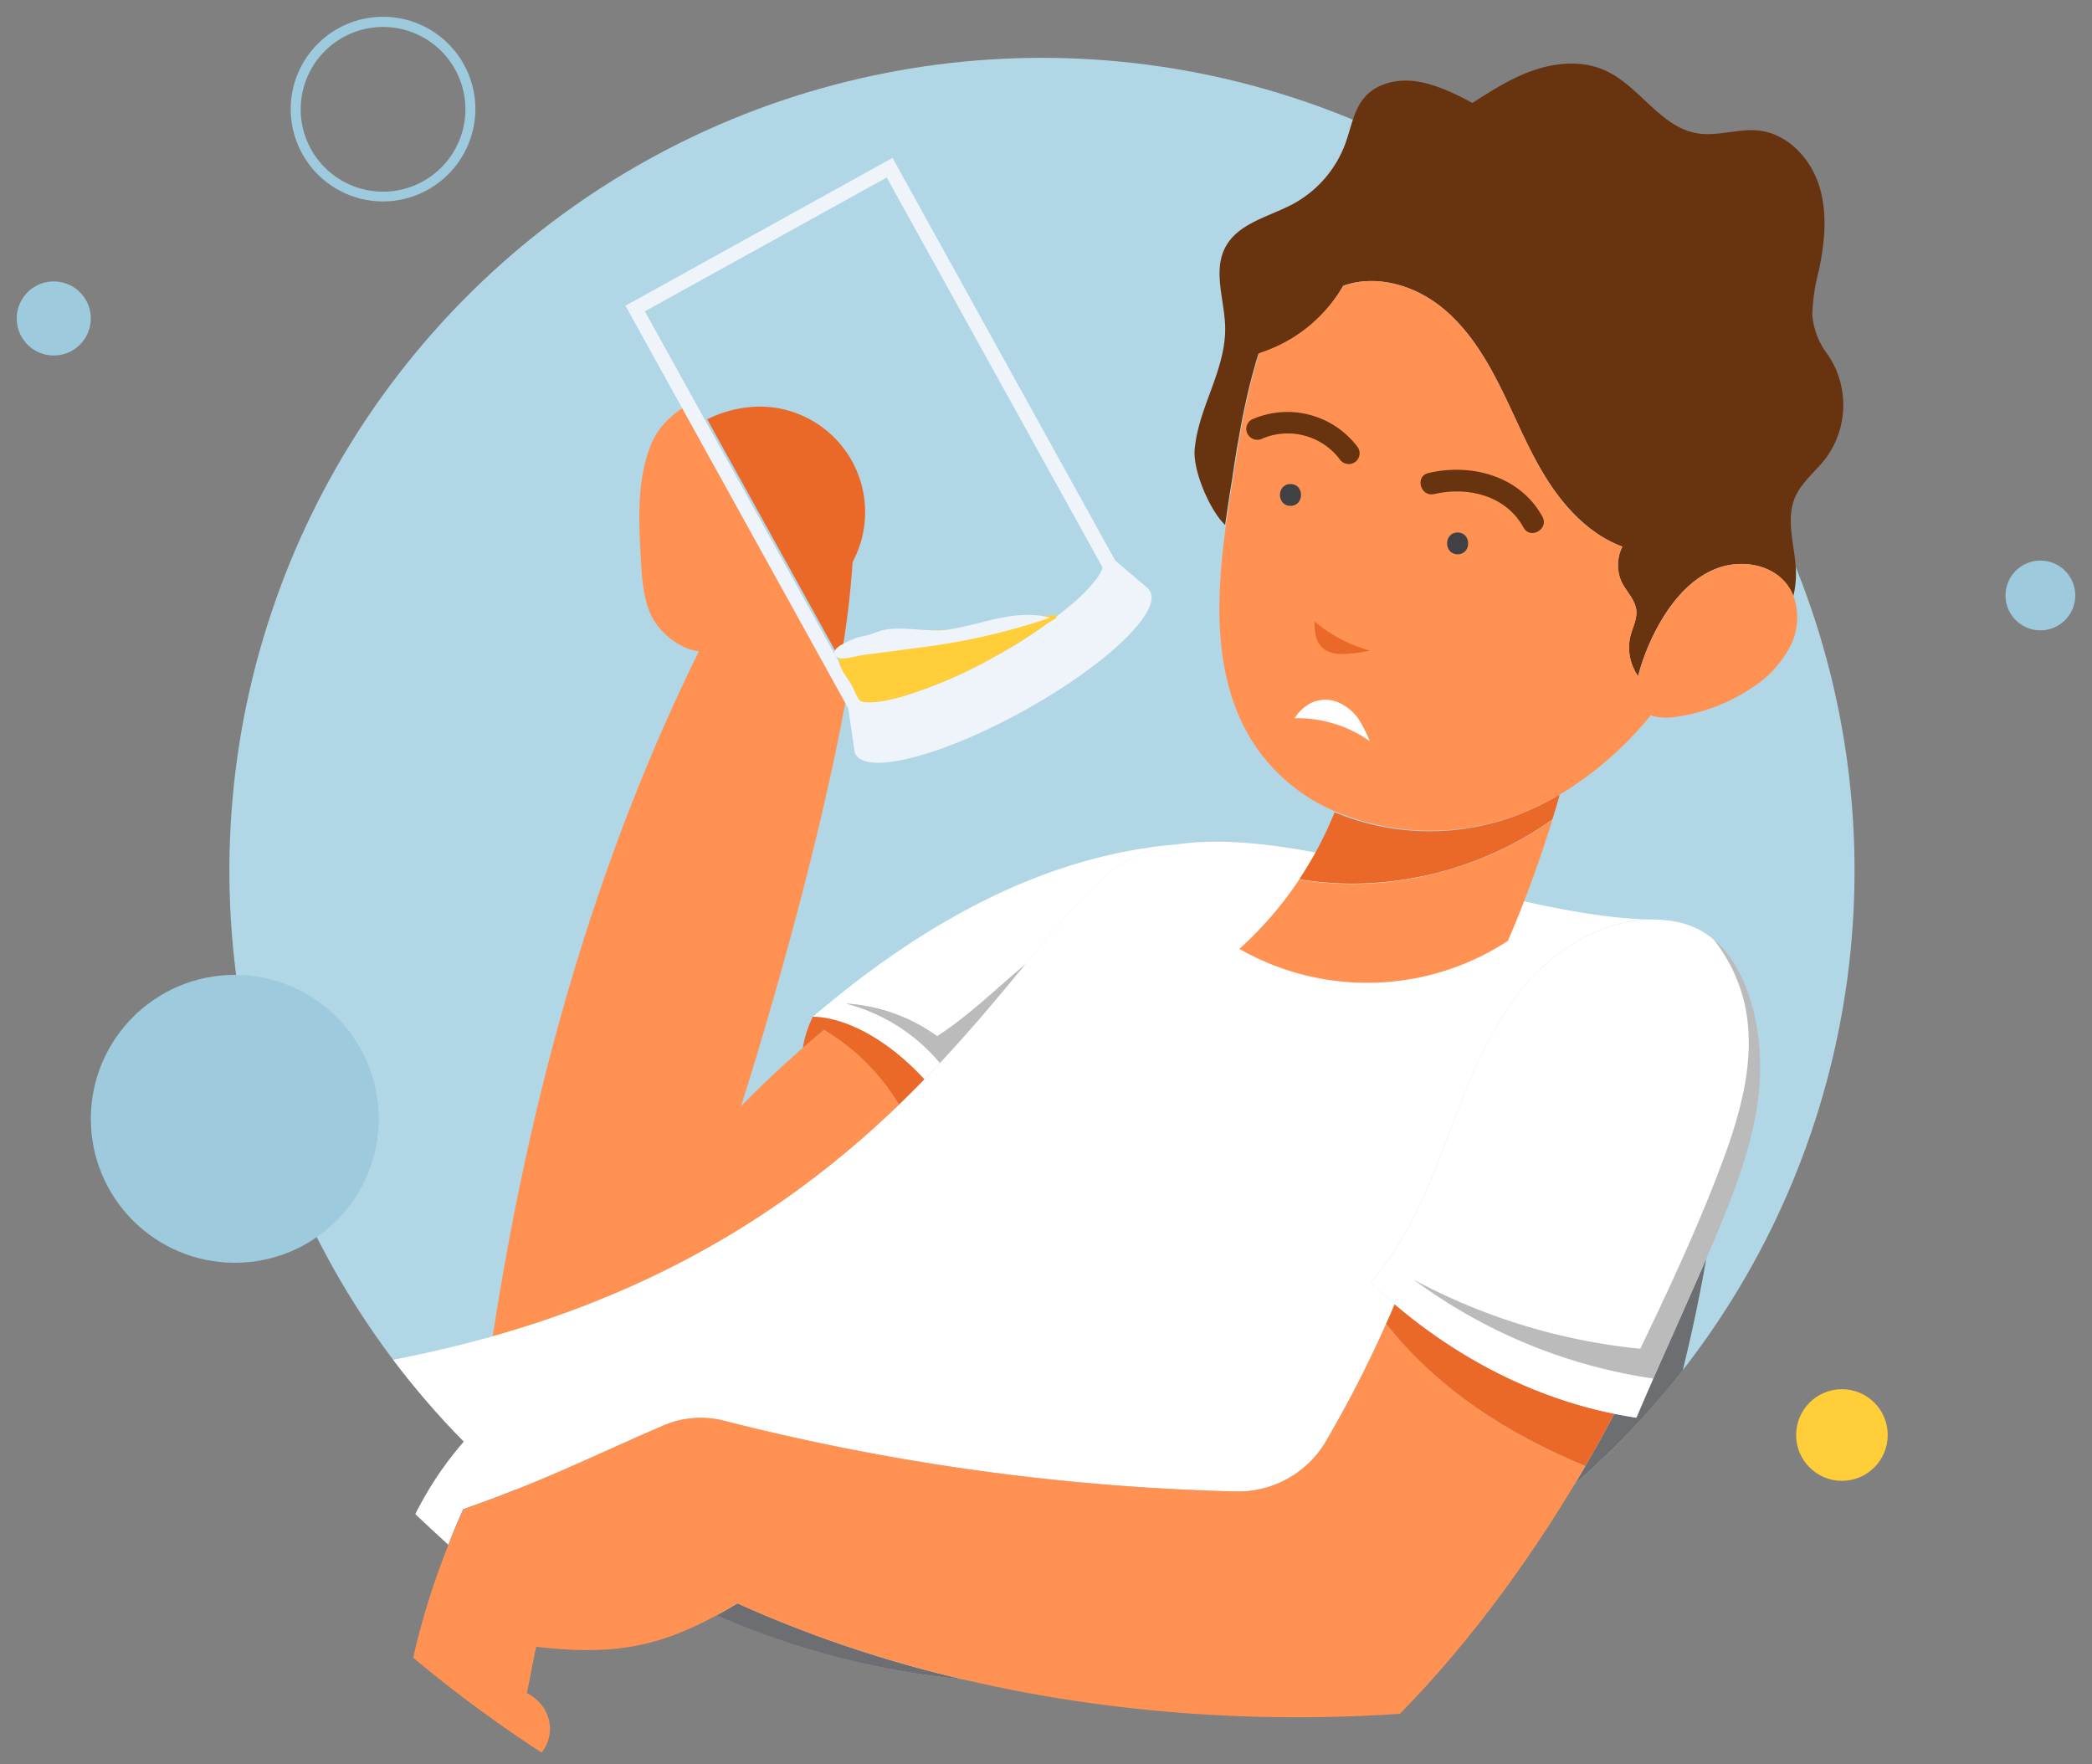 <svg id="Layer_1" data-name="Layer 1" xmlns="http://www.w3.org/2000/svg" xmlns:xlink="http://www.w3.org/1999/xlink" viewBox="0 0 406.49 342.78"><rect x="0" y="0" width="406.49" height="342.78" fill="#808080" stroke="none"/><defs><clipPath id="clip-path"><path d="M363.12,69.05c-3.49-7-2.05-15.33-1.74-23.16S360,28.93,353,25.25c-6.1-3.23-14-.89-20.19-3.85-7.9-3.74-11-14.91-19.56-16.86s-16.05,6.8-24.81,7.61c-6,.56-11.78-2.69-17.8-2.55-7.11.17-12.89,4.84-18.38,9.67A157.92,157.92,0,0,0,90.12,280.1a67.32,67.32,0,0,0-13.75,25.07c-2.32,7.9-3.06,16.81.81,24.08,4.36,8.18,13.44,12.48,21.91,16.24,2.71,1.2,5.53,2.42,8.48,2.32s6.08-1.94,6.63-4.85c.73-3.89-3.25-7.5-2.59-11.41.59-3.47,4.44-5.25,7.86-6.09,18.57-4.54,37.78,1.91,56.48,5.91,26.51,5.67,53.78,6.41,80.88,7.13,6.77.18,13.92.27,19.82-3.05,4.52-2.55,7.77-6.81,10.88-11l36.59-48.7c4.53-6,9.1-12.12,11.89-19.11a36.91,36.91,0,0,0,1.91-6.38,157.16,157.16,0,0,0,22.43-81.16,158.88,158.88,0,0,0-3.43-32.87,24.12,24.12,0,0,0,.74-5.33c.26-10.2-6-21.09-1.06-30,3.68-6.71,13-10.57,13.06-18.22C369.7,77.58,365.39,73.63,363.12,69.05Z" style="fill:none"/></clipPath></defs><g style="clip-path:url(#clip-path)"><circle cx="202.45" cy="169.14" r="157.9" style="fill:#b1d7e7"/><path d="M179.61,209.72c1-1.07,2.06-2.13,3-3.19A35.21,35.21,0,0,0,164.38,195a33.75,33.75,0,0,1,17.72,6.34c6.23-4,11.5-9.26,17.19-14,8.87-10.72,15.67-18.93,22.6-21.53a33.69,33.69,0,0,1,7.26-1.79h0c-22,1.77-45.42,11.52-71.21,33.55a18.25,18.25,0,0,1,4.46.69C168.2,199.82,174.38,204,179.61,209.72Z" style="fill:#fff"/><path d="M164.38,195a35.21,35.21,0,0,1,18.28,11.56c6.39-6.82,11.82-13.38,16.63-19.21-5.69,4.73-11,10-17.19,14A33.75,33.75,0,0,0,164.38,195Z" style="fill:#bbbbbc"/><path d="M160.1,200.11c-1.38,1.15-2.75,2.31-4.11,3.5q-6.19,5.4-12,11.31s21.6-66.94,23.73-104.84a23.8,23.8,0,0,0-20.77-35C139.4,75,129.66,79,126.69,85.93s-2.6,14.84-2.19,22.4c.2,3.73.42,7.56,1.92,11s5.68,6.87,9.4,7.2c-20.66,41.8-33,87.07-40.09,133.15,36.62-10.38,61.15-27.88,79-45A42.13,42.13,0,0,0,160.1,200.11Z" style="fill:#ff9253"/><path d="M174.68,214.63q2.56-2.46,4.93-4.91c-5.23-5.7-11.41-9.9-17.21-11.48a18.25,18.25,0,0,0-4.46-.69,21.88,21.88,0,0,0-1.95,6.06c1.36-1.19,2.73-2.35,4.11-3.5A42.13,42.13,0,0,1,174.68,214.63Z" style="fill:#ea6928"/><path d="M187.1,326.3A289.06,289.06,0,0,0,272,333c12.17-12.35,23.85-27.78,34-44.63A157.33,157.33,0,0,1,202.45,327Q194.68,327,187.1,326.3Z" style="fill:none"/><path d="M321.24,267.87c-1.13,2.57-2.23,5.11-3.28,7.59-1.44-.21-2.87-.47-4.29-.76q-2.71,5.15-5.62,10.15c-.68,1.18-1.38,2.35-2.08,3.52a159,159,0,0,0,21-22.11c1.77-7.2,3.32-14.5,4.56-21.67C328.28,252.13,324.65,260.13,321.24,267.87Z" style="fill:#6d6e71"/><path d="M143.3,311.54c-1.41.84-2.76,1.62-4.08,2.33A157,157,0,0,0,187.1,326.3,238.52,238.52,0,0,1,143.3,311.54Z" style="fill:#6d6e71"/><path d="M128.9,277a18.26,18.26,0,0,1,11.8-.91A446.3,446.3,0,0,0,240,289.79,19.79,19.79,0,0,0,257.66,280a232,232,0,0,0,11.68-22.8c.56-1.26,1.11-2.52,1.65-3.79-1.6-1.36-3.17-2.77-4.68-4.22,7.32-8.29,11.4-18.86,15.33-29.2s8-20.92,15.28-29.23c6.31-7.18,15.64-12.41,25-12.09l-.05,0c-26.94,0-67.17-18.24-92.74-14.66a33.69,33.69,0,0,0-7.26,1.79c-6.93,2.6-13.73,10.81-22.6,21.53-4.81,5.83-10.24,12.39-16.63,19.21-1,1.06-2,2.12-3,3.19q-2.37,2.44-4.93,4.91c-17.8,17.15-42.33,34.65-78.95,45a243,243,0,0,1-40.79,7.73,402.91,402.91,0,0,0,32.16,32.8C88,297.82,89,295.5,90,293.25,105.72,287.75,115,282.94,128.9,277Z" style="fill:#fff"/><path d="M143.3,311.54C182.78,329.42,228.76,335.92,272,333c13-13.2,25.46-29.93,36.05-48.15-14.8-6.06-28.67-15-38.71-27.64A232,232,0,0,1,257.66,280,19.79,19.79,0,0,1,240,289.79a446.3,446.3,0,0,1-99.27-13.74,18.26,18.26,0,0,0-11.8.91c-13.92,6-23.18,10.79-38.87,16.29-1,2.25-2,4.57-2.93,6.94a143.53,143.53,0,0,0-6.84,21.91,255.38,255.38,0,0,0,24.94,18.42,7.3,7.3,0,0,0,1.44-6.28,8,8,0,0,0-4.31-5.26c.69-3.1,1.14-5.91,1.82-9,3.06.34,5.86.56,8.49.62C123.92,320.85,131.94,318.33,143.3,311.54Z" style="fill:#ff9253"/><path d="M269.34,257.21c10,12.69,23.91,21.58,38.71,27.64q2.91-5,5.62-10.15c-15.77-3.18-30.4-10.82-42.68-21.28C270.45,254.69,269.9,256,269.34,257.21Z" style="fill:#ea6928"/><path d="M333,182.56A31.41,31.41,0,0,1,339,195c2.57,11.31-1.28,23-5.47,33.8-4.38,11.29-9.55,22.33-14.79,33.24a117.55,117.55,0,0,1-44.08-13.45,103.4,103.4,0,0,0,46.61,19.26c3.41-7.74,7-15.74,10.27-23.28l.63-1.46c4.69-11.07,9.46-22.45,9.83-34.46C342.25,199.28,339.68,188.22,333,182.56Z" style="fill:#bbbbbc"/><path d="M296.92,190.77c-7.3,8.31-11.36,18.9-15.28,29.23s-8,20.91-15.33,29.2c1.51,1.45,3.08,2.86,4.68,4.22,12.28,10.46,26.91,18.1,42.68,21.28,1.42.29,2.85.55,4.29.76,1.05-2.48,2.15-5,3.28-7.59a103.4,103.4,0,0,1-46.61-19.26,117.55,117.55,0,0,0,44.08,13.45c5.24-10.91,10.41-21.95,14.79-33.24,4.19-10.8,8-22.49,5.47-33.8a31.41,31.41,0,0,0-6-12.46,15.57,15.57,0,0,0-6.63-3.32,23.45,23.45,0,0,0-4.38-.56C312.56,178.36,303.23,183.59,296.92,190.77Z" style="fill:#fff"/><path d="M259.32,157.83a72.81,72.81,0,0,1-6.86,13c16.89,2.89,35.18-1.6,49.18-11.63.49-1.6,1-3.21,1.43-4.81a56.71,56.71,0,0,1-7.19,3.59A48,48,0,0,1,259.32,157.83Z" style="fill:#ea6928"/><path d="M252.46,170.88a71,71,0,0,1-11.64,13.49A50,50,0,0,0,293,182.81a228.38,228.38,0,0,0,8.64-23.56C287.64,169.28,269.35,173.77,252.46,170.88Z" style="fill:#ff9253"/><path d="M354.79,89a17.44,17.44,0,0,0,.43-20,14.63,14.63,0,0,1-3.08-7.85,37.13,37.13,0,0,1,1.27-8.54c1.15-5.45,1.74-11.2.07-16.51s-6.08-10.05-11.61-10.72c-4-.48-8.1,1.19-12.1.52-7.15-1.2-11.15-9.1-17.72-12.13-4.23-2-9.21-1.69-13.64-.25S290,17.5,286.1,20c-3.26-1.76-7-3.57-10.68-4.16s-7.76.24-10.21,3c-2.19,2.49-2.68,6-3.81,9.09a22,22,0,0,1-10.06,11.65c-4.69,2.54-10.73,3.73-13.23,8.43s-.14,10.34-.05,15.63c.07,4.1-1.25,8.07-2.66,11.92s-2.92,7.72-3.27,11.8,2.94,11.83,5.92,14.64c.37-2.69.79-5.35,1.21-8,.09-.53.18-1.06.26-1.58l0-.18.24-1.42,0-.15c.08-.49.16-1,.25-1.45l0-.14c.08-.49.17-1,.25-1.47l0-.1.27-1.51V86c.09-.51.19-1,.28-1.52v-.08c.1-.51.2-1,.29-1.52l0-.08.3-1.53V81.2c.11-.51.21-1,.32-1.54v0c.11-.52.22-1,.34-1.55v0c.11-.52.23-1,.35-1.56v0c.12-.52.24-1,.37-1.56v0c.13-.52.26-1,.4-1.56h0l.42-1.56h0c.15-.52.29-1,.44-1.55h0c.15-.52.31-1,.47-1.55h0A29,29,0,0,0,261,55.53c6.27-2.24,13.49-.19,18.75,3.89s8.87,9.93,11.83,15.89,5.41,12.21,9,17.84,8.4,10.74,14.65,13.06a8,8,0,0,0-.13,6.89c.92,1.85,2.61,3.4,2.84,5.45.19,1.74-.72,3.38-1.15,5.07a9.67,9.67,0,0,0,1.53,7.8c0-.06,0-.12,0-.17a42.85,42.85,0,0,1,4.42-10.6c2.57-4.36,6.11-8.39,10.83-10.2s10.75-.84,13.73,3.24a9.31,9.31,0,0,1,1.16,2.12,18.57,18.57,0,0,0,.51-4.4c-.05-5-2.12-10.15-.2-14.73C350.05,93.68,352.81,91.6,354.79,89Z" style="fill:#68330f"/><path d="M333.58,110.45c-4.72,1.81-8.26,5.84-10.83,10.2a42.85,42.85,0,0,0-4.42,10.6c0,.05,0,.11,0,.17a9.67,9.67,0,0,1-1.53-7.8c.43-1.69,1.34-3.33,1.15-5.07-.23-2-1.92-3.6-2.84-5.45a8,8,0,0,1,.13-6.89c-6.25-2.32-11.1-7.42-14.65-13.06s-6-11.88-9-17.84S285,63.5,279.76,59.42,267.28,53.29,261,55.53A29,29,0,0,1,244.68,68.6h0c-.16.52-.32,1-.47,1.55h0c-.15.51-.29,1-.44,1.55h0l-.42,1.56h0c-.14.52-.27,1-.4,1.56v0c-.13.52-.25,1-.37,1.56v0c-.12.52-.24,1-.35,1.56v0c-.12.51-.23,1-.34,1.55v0c-.11.51-.21,1-.32,1.54v.06l-.3,1.53,0,.08c-.09.5-.19,1-.29,1.52v.08c-.09.51-.19,1-.28,1.52v.09l-.27,1.51,0,.1c-.08.49-.17,1-.25,1.47l0,.14c-.09.48-.17,1-.25,1.45l0,.15-.24,1.42,0,.18c-.08.52-.17,1-.26,1.58-.42,2.62-.84,5.28-1.21,8-2.07,15.13-2.55,31,5.88,43.31a35.54,35.54,0,0,0,15.39,12.47,48,48,0,0,0,36.56.2,56.71,56.71,0,0,0,7.19-3.59A68.09,68.09,0,0,0,320.74,139a10.27,10.27,0,0,0,4.72.3,35.15,35.15,0,0,0,14.81-5.57,21,21,0,0,0,7.87-8.72,12.38,12.38,0,0,0,.33-9.24,9.31,9.31,0,0,0-1.16-2.12C344.33,109.61,338.3,108.64,333.58,110.45Z" style="fill:#ff9253"/><path d="M121.53,59.4l43.36,78.35c2,3.68,15.31.24,29.64-7.69s24.3-17.35,22.25-21L173.42,30.68Z" style="fill:#eff3fa"/><path d="M222.92,114.21,216.78,109l-25.94,14.36-26,14.36L166,145.7a.5.5,0,0,1,0,.12h0a2.44,2.44,0,0,0,.26.76c2.25,4.06,16.88.27,32.68-8.48s26.78-19.12,24.53-23.19A2.49,2.49,0,0,0,222.92,114.21Z" style="fill:#eff3fa"/><path d="M193.19,127.64a89.55,89.55,0,0,1-17.48,7.58c-5.43,1.58-7.87,1.31-8.48,1L125.3,60.49l47-26,41.93,75.76c-.08.66-1.15,2.88-5.37,6.64A89.61,89.61,0,0,1,193.19,127.64Z" style="fill:#b1d7e7"/><path d="M245.36,85.18a12.71,12.71,0,0,1,14.88,3.95,2.15,2.15,0,0,0,2.89.76,2.12,2.12,0,0,0,.76-2.9,17.06,17.06,0,0,0-20.67-5.47,2.11,2.11,0,0,0-.76,2.9,2.17,2.17,0,0,0,2.9.76Z" style="fill:#68330f"/><path d="M278.66,96c6.57-1.54,14,.3,17.38,6.52,1.32,2.4,5,.26,3.66-2.14-4.35-7.91-13.79-10.43-22.17-8.47-2.66.63-1.53,4.71,1.13,4.09Z" style="fill:#68330f"/><path d="M283.23,107.7c2.73,0,2.73-4.23,0-4.23s-2.73,4.23,0,4.23Z" style="fill:#414042"/><path d="M250.75,98.29c2.73,0,2.73-4.24,0-4.24s-2.73,4.24,0,4.24Z" style="fill:#414042"/><path d="M266.2,126.43a28.79,28.79,0,0,1-10.81-5.7,15.08,15.08,0,0,0,.34,3.09,4.66,4.66,0,0,0,1.63,2.39,6.3,6.3,0,0,0,3.61.87A33.08,33.08,0,0,0,266.2,126.43Z" style="fill:#ea6928"/><path d="M266.15,144a24.47,24.47,0,0,0-14.6-4.45,8.36,8.36,0,0,1,3.28-3,6.55,6.55,0,0,1,5-.16,9.54,9.54,0,0,1,4,3.1A25.78,25.78,0,0,1,266.15,144Z" style="fill:#fff"/></g><circle cx="45.62" cy="217.39" r="27.97" style="fill:#9ecadd"/><circle cx="357.9" cy="278.83" r="8.9" style="fill:#ffce38"/><circle cx="396.46" cy="115.7" r="6.78" style="fill:#9ecadd"/><path d="M74.43,39.14A17.94,17.94,0,1,1,92.37,21.2,18,18,0,0,1,74.43,39.14Zm0-33.9a16,16,0,1,0,16,16A16,16,0,0,0,74.43,5.24Z" style="fill:#9ecadd"/><circle cx="10.45" cy="61.88" r="7.2" transform="translate(-52.17 57.67) rotate(-76.57)" style="fill:#9ecadd"/><path d="M163.33,128.32a176.4,176.4,0,0,0,2.34-19.12A20.51,20.51,0,0,0,147.77,79a23.44,23.44,0,0,0-10.36,2.47Z" style="fill:#ea6928"/><path d="M193.19,127.64a89.55,89.55,0,0,1-17.48,7.58c-5.43,1.58-7.87,1.31-8.48,1s-1.38-2.49-1.68-3c-1-1.85-3.75-4.6-2-6.64a6.19,6.19,0,0,1,2.84-1.58,49.38,49.38,0,0,1,14.66-2.57,74.36,74.36,0,0,0,13.15-1.2c1.76-.32,3.32-1,5-1.39.57-.14,6.09-.23,6.12-.4l-.14.68s-1.81,1.07-2,1.25c-1,.74-2.05,1.44-3.1,2.13Q196.72,125.7,193.19,127.64Z" style="fill:#ffce38"/><path d="M172.27,126.68l8.8-1.17a126.86,126.86,0,0,0,23-5.49c-6.82-1.79-13,1.28-19.93,2.33-3.41.51-8.38-.58-11.79-.06-1.71.25-2.91,1.06-4.62,1.31a14.81,14.81,0,0,0-4.25,1.69c-1.33.7-2.06,2.06-.48,2.56,1.14.36,3.37-.4,4.55-.56Z" style="fill:#eff3fa"/></svg>